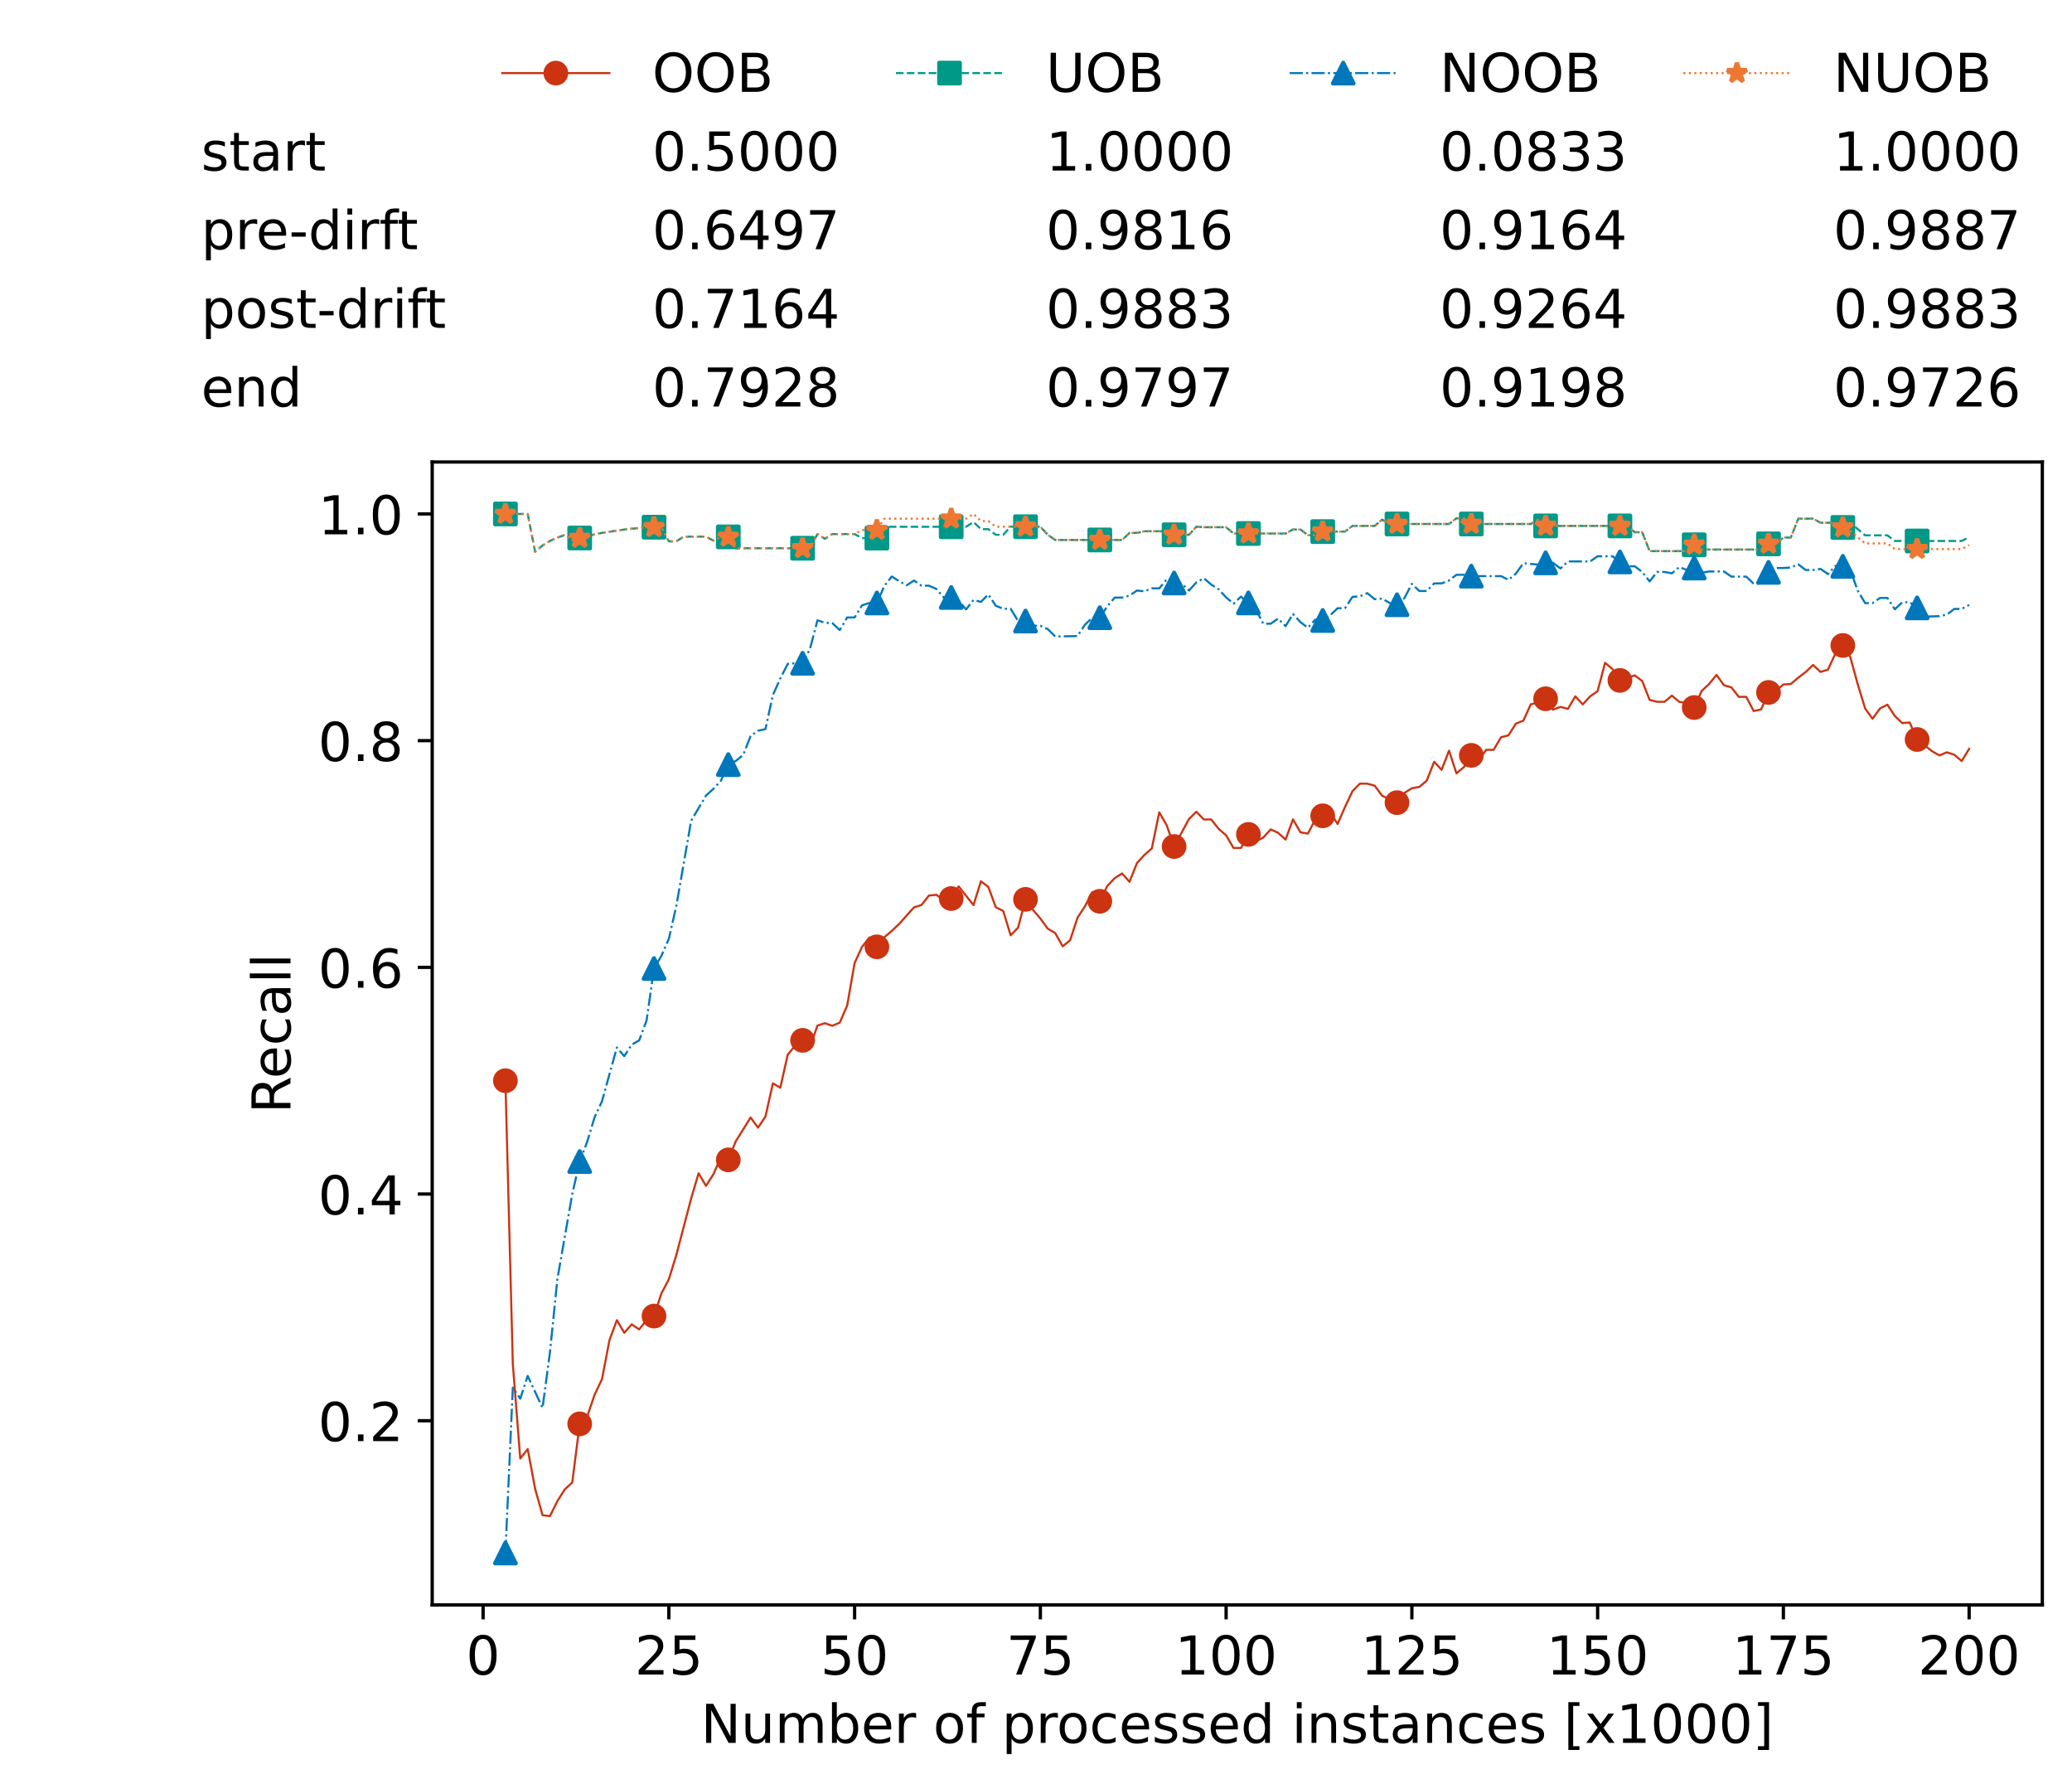 <?xml version="1.0" encoding="utf-8" standalone="no"?>
<!DOCTYPE svg PUBLIC "-//W3C//DTD SVG 1.1//EN"
  "http://www.w3.org/Graphics/SVG/1.1/DTD/svg11.dtd">
<!-- Created with matplotlib (https://matplotlib.org/) -->
<svg height="432.615pt" version="1.1" viewBox="0 0 502.65 432.615" width="502.65pt" xmlns="http://www.w3.org/2000/svg" xmlns:xlink="http://www.w3.org/1999/xlink">
 <defs>
  <style type="text/css">*{stroke-linecap:butt;stroke-linejoin:round;}</style>
 </defs>
 <g id="figure_1">
  <g id="patch_1">
   <path d="M 0 432.615 
L 502.65 432.615 
L 502.65 0 
L 0 0 
z
" style="fill:#ffffff;"/>
  </g>
  <g id="axes_1">
   <g id="patch_2">
    <path d="M 104.85 389.252 
L 495.45 389.252 
L 495.45 112.052 
L 104.85 112.052 
z
" style="fill:#ffffff;"/>
   </g>
   <g id="matplotlib.axis_1">
    <g id="xtick_1">
     <g id="line2d_1">
      <defs>
       <path d="M 0 0 
L 0 3.5 
" id="m1118b154f6" style="stroke:#000000;stroke-width:0.8;"/>
      </defs>
      <g>
       <use style="stroke:#000000;stroke-width:0.8;" x="117.197" xlink:href="#m1118b154f6" y="389.252"/>
      </g>
     </g>
     <g id="text_1">
      <!-- 0 -->
      <g transform="translate(113.061 406.13)scale(0.13 -0.13)">
       <defs>
        <path d="M 31.781 66.406 
Q 24.172 66.406 20.328 58.906 
Q 16.5 51.422 16.5 36.375 
Q 16.5 21.391 20.328 13.891 
Q 24.172 6.391 31.781 6.391 
Q 39.453 6.391 43.281 13.891 
Q 47.125 21.391 47.125 36.375 
Q 47.125 51.422 43.281 58.906 
Q 39.453 66.406 31.781 66.406 
z
M 31.781 74.219 
Q 44.047 74.219 50.516 64.516 
Q 56.984 54.828 56.984 36.375 
Q 56.984 17.969 50.516 8.266 
Q 44.047 -1.422 31.781 -1.422 
Q 19.531 -1.422 13.062 8.266 
Q 6.594 17.969 6.594 36.375 
Q 6.594 54.828 13.062 64.516 
Q 19.531 74.219 31.781 74.219 
z
" id="DejaVuSans-48"/>
       </defs>
       <use xlink:href="#DejaVuSans-48"/>
      </g>
     </g>
    </g>
    <g id="xtick_2">
     <g id="line2d_2">
      <g>
       <use style="stroke:#000000;stroke-width:0.8;" x="162.259" xlink:href="#m1118b154f6" y="389.252"/>
      </g>
     </g>
     <g id="text_2">
      <!-- 25 -->
      <g transform="translate(153.988 406.13)scale(0.13 -0.13)">
       <defs>
        <path d="M 19.188 8.297 
L 53.609 8.297 
L 53.609 0 
L 7.328 0 
L 7.328 8.297 
Q 12.938 14.109 22.625 23.891 
Q 32.328 33.688 34.812 36.531 
Q 39.547 41.844 41.422 45.531 
Q 43.312 49.219 43.312 52.781 
Q 43.312 58.594 39.234 62.25 
Q 35.156 65.922 28.609 65.922 
Q 23.969 65.922 18.812 64.312 
Q 13.672 62.703 7.812 59.422 
L 7.812 69.391 
Q 13.766 71.781 18.938 73 
Q 24.125 74.219 28.422 74.219 
Q 39.75 74.219 46.484 68.547 
Q 53.219 62.891 53.219 53.422 
Q 53.219 48.922 51.531 44.891 
Q 49.859 40.875 45.406 35.406 
Q 44.188 33.984 37.641 27.219 
Q 31.109 20.453 19.188 8.297 
z
" id="DejaVuSans-50"/>
        <path d="M 10.797 72.906 
L 49.516 72.906 
L 49.516 64.594 
L 19.828 64.594 
L 19.828 46.734 
Q 21.969 47.469 24.109 47.828 
Q 26.266 48.188 28.422 48.188 
Q 40.625 48.188 47.75 41.5 
Q 54.891 34.812 54.891 23.391 
Q 54.891 11.625 47.562 5.094 
Q 40.234 -1.422 26.906 -1.422 
Q 22.312 -1.422 17.547 -0.641 
Q 12.797 0.141 7.719 1.703 
L 7.719 11.625 
Q 12.109 9.234 16.797 8.062 
Q 21.484 6.891 26.703 6.891 
Q 35.156 6.891 40.078 11.328 
Q 45.016 15.766 45.016 23.391 
Q 45.016 31 40.078 35.438 
Q 35.156 39.891 26.703 39.891 
Q 22.75 39.891 18.812 39.016 
Q 14.891 38.141 10.797 36.281 
z
" id="DejaVuSans-53"/>
       </defs>
       <use xlink:href="#DejaVuSans-50"/>
       <use x="63.623" xlink:href="#DejaVuSans-53"/>
      </g>
     </g>
    </g>
    <g id="xtick_3">
     <g id="line2d_3">
      <g>
       <use style="stroke:#000000;stroke-width:0.8;" x="207.322" xlink:href="#m1118b154f6" y="389.252"/>
      </g>
     </g>
     <g id="text_3">
      <!-- 50 -->
      <g transform="translate(199.05 406.13)scale(0.13 -0.13)">
       <use xlink:href="#DejaVuSans-53"/>
       <use x="63.623" xlink:href="#DejaVuSans-48"/>
      </g>
     </g>
    </g>
    <g id="xtick_4">
     <g id="line2d_4">
      <g>
       <use style="stroke:#000000;stroke-width:0.8;" x="252.384" xlink:href="#m1118b154f6" y="389.252"/>
      </g>
     </g>
     <g id="text_4">
      <!-- 75 -->
      <g transform="translate(244.113 406.13)scale(0.13 -0.13)">
       <defs>
        <path d="M 8.203 72.906 
L 55.078 72.906 
L 55.078 68.703 
L 28.609 0 
L 18.312 0 
L 43.219 64.594 
L 8.203 64.594 
z
" id="DejaVuSans-55"/>
       </defs>
       <use xlink:href="#DejaVuSans-55"/>
       <use x="63.623" xlink:href="#DejaVuSans-53"/>
      </g>
     </g>
    </g>
    <g id="xtick_5">
     <g id="line2d_5">
      <g>
       <use style="stroke:#000000;stroke-width:0.8;" x="297.446" xlink:href="#m1118b154f6" y="389.252"/>
      </g>
     </g>
     <g id="text_5">
      <!-- 100 -->
      <g transform="translate(285.039 406.13)scale(0.13 -0.13)">
       <defs>
        <path d="M 12.406 8.297 
L 28.516 8.297 
L 28.516 63.922 
L 10.984 60.406 
L 10.984 69.391 
L 28.422 72.906 
L 38.281 72.906 
L 38.281 8.297 
L 54.391 8.297 
L 54.391 0 
L 12.406 0 
z
" id="DejaVuSans-49"/>
       </defs>
       <use xlink:href="#DejaVuSans-49"/>
       <use x="63.623" xlink:href="#DejaVuSans-48"/>
       <use x="127.246" xlink:href="#DejaVuSans-48"/>
      </g>
     </g>
    </g>
    <g id="xtick_6">
     <g id="line2d_6">
      <g>
       <use style="stroke:#000000;stroke-width:0.8;" x="342.509" xlink:href="#m1118b154f6" y="389.252"/>
      </g>
     </g>
     <g id="text_6">
      <!-- 125 -->
      <g transform="translate(330.102 406.13)scale(0.13 -0.13)">
       <use xlink:href="#DejaVuSans-49"/>
       <use x="63.623" xlink:href="#DejaVuSans-50"/>
       <use x="127.246" xlink:href="#DejaVuSans-53"/>
      </g>
     </g>
    </g>
    <g id="xtick_7">
     <g id="line2d_7">
      <g>
       <use style="stroke:#000000;stroke-width:0.8;" x="387.571" xlink:href="#m1118b154f6" y="389.252"/>
      </g>
     </g>
     <g id="text_7">
      <!-- 150 -->
      <g transform="translate(375.164 406.13)scale(0.13 -0.13)">
       <use xlink:href="#DejaVuSans-49"/>
       <use x="63.623" xlink:href="#DejaVuSans-53"/>
       <use x="127.246" xlink:href="#DejaVuSans-48"/>
      </g>
     </g>
    </g>
    <g id="xtick_8">
     <g id="line2d_8">
      <g>
       <use style="stroke:#000000;stroke-width:0.8;" x="432.633" xlink:href="#m1118b154f6" y="389.252"/>
      </g>
     </g>
     <g id="text_8">
      <!-- 175 -->
      <g transform="translate(420.226 406.13)scale(0.13 -0.13)">
       <use xlink:href="#DejaVuSans-49"/>
       <use x="63.623" xlink:href="#DejaVuSans-55"/>
       <use x="127.246" xlink:href="#DejaVuSans-53"/>
      </g>
     </g>
    </g>
    <g id="xtick_9">
     <g id="line2d_9">
      <g>
       <use style="stroke:#000000;stroke-width:0.8;" x="477.695" xlink:href="#m1118b154f6" y="389.252"/>
      </g>
     </g>
     <g id="text_9">
      <!-- 200 -->
      <g transform="translate(465.289 406.13)scale(0.13 -0.13)">
       <use xlink:href="#DejaVuSans-50"/>
       <use x="63.623" xlink:href="#DejaVuSans-48"/>
       <use x="127.246" xlink:href="#DejaVuSans-48"/>
      </g>
     </g>
    </g>
    <g id="text_10">
     <!-- Number of processed instances [x1000] -->
     <g transform="translate(170.025 422.711)scale(0.13 -0.13)">
      <defs>
       <path d="M 9.812 72.906 
L 23.094 72.906 
L 55.422 11.922 
L 55.422 72.906 
L 64.984 72.906 
L 64.984 0 
L 51.703 0 
L 19.391 60.984 
L 19.391 0 
L 9.812 0 
z
" id="DejaVuSans-78"/>
       <path d="M 8.5 21.578 
L 8.5 54.688 
L 17.484 54.688 
L 17.484 21.922 
Q 17.484 14.156 20.5 10.266 
Q 23.531 6.391 29.594 6.391 
Q 36.859 6.391 41.078 11.031 
Q 45.312 15.672 45.312 23.688 
L 45.312 54.688 
L 54.297 54.688 
L 54.297 0 
L 45.312 0 
L 45.312 8.406 
Q 42.047 3.422 37.719 1 
Q 33.406 -1.422 27.688 -1.422 
Q 18.266 -1.422 13.375 4.438 
Q 8.5 10.297 8.5 21.578 
z
M 31.109 56 
z
" id="DejaVuSans-117"/>
       <path d="M 52 44.188 
Q 55.375 50.25 60.062 53.125 
Q 64.75 56 71.094 56 
Q 79.641 56 84.281 50.016 
Q 88.922 44.047 88.922 33.016 
L 88.922 0 
L 79.891 0 
L 79.891 32.719 
Q 79.891 40.578 77.094 44.375 
Q 74.312 48.188 68.609 48.188 
Q 61.625 48.188 57.562 43.547 
Q 53.516 38.922 53.516 30.906 
L 53.516 0 
L 44.484 0 
L 44.484 32.719 
Q 44.484 40.625 41.703 44.406 
Q 38.922 48.188 33.109 48.188 
Q 26.219 48.188 22.156 43.531 
Q 18.109 38.875 18.109 30.906 
L 18.109 0 
L 9.078 0 
L 9.078 54.688 
L 18.109 54.688 
L 18.109 46.188 
Q 21.188 51.219 25.484 53.609 
Q 29.781 56 35.688 56 
Q 41.656 56 45.828 52.969 
Q 50 49.953 52 44.188 
z
" id="DejaVuSans-109"/>
       <path d="M 48.688 27.297 
Q 48.688 37.203 44.609 42.844 
Q 40.531 48.484 33.406 48.484 
Q 26.266 48.484 22.188 42.844 
Q 18.109 37.203 18.109 27.297 
Q 18.109 17.391 22.188 11.75 
Q 26.266 6.109 33.406 6.109 
Q 40.531 6.109 44.609 11.75 
Q 48.688 17.391 48.688 27.297 
z
M 18.109 46.391 
Q 20.953 51.266 25.266 53.625 
Q 29.594 56 35.594 56 
Q 45.562 56 51.781 48.094 
Q 58.016 40.188 58.016 27.297 
Q 58.016 14.406 51.781 6.484 
Q 45.562 -1.422 35.594 -1.422 
Q 29.594 -1.422 25.266 0.953 
Q 20.953 3.328 18.109 8.203 
L 18.109 0 
L 9.078 0 
L 9.078 75.984 
L 18.109 75.984 
z
" id="DejaVuSans-98"/>
       <path d="M 56.203 29.594 
L 56.203 25.203 
L 14.891 25.203 
Q 15.484 15.922 20.484 11.062 
Q 25.484 6.203 34.422 6.203 
Q 39.594 6.203 44.453 7.469 
Q 49.312 8.734 54.109 11.281 
L 54.109 2.781 
Q 49.266 0.734 44.188 -0.344 
Q 39.109 -1.422 33.891 -1.422 
Q 20.797 -1.422 13.156 6.188 
Q 5.516 13.812 5.516 26.812 
Q 5.516 40.234 12.766 48.109 
Q 20.016 56 32.328 56 
Q 43.359 56 49.781 48.891 
Q 56.203 41.797 56.203 29.594 
z
M 47.219 32.234 
Q 47.125 39.594 43.094 43.984 
Q 39.062 48.391 32.422 48.391 
Q 24.906 48.391 20.391 44.141 
Q 15.875 39.891 15.188 32.172 
z
" id="DejaVuSans-101"/>
       <path d="M 41.109 46.297 
Q 39.594 47.172 37.812 47.578 
Q 36.031 48 33.891 48 
Q 26.266 48 22.188 43.047 
Q 18.109 38.094 18.109 28.812 
L 18.109 0 
L 9.078 0 
L 9.078 54.688 
L 18.109 54.688 
L 18.109 46.188 
Q 20.953 51.172 25.484 53.578 
Q 30.031 56 36.531 56 
Q 37.453 56 38.578 55.875 
Q 39.703 55.766 41.062 55.516 
z
" id="DejaVuSans-114"/>
       <path id="DejaVuSans-32"/>
       <path d="M 30.609 48.391 
Q 23.391 48.391 19.188 42.75 
Q 14.984 37.109 14.984 27.297 
Q 14.984 17.484 19.156 11.844 
Q 23.344 6.203 30.609 6.203 
Q 37.797 6.203 41.984 11.859 
Q 46.188 17.531 46.188 27.297 
Q 46.188 37.016 41.984 42.703 
Q 37.797 48.391 30.609 48.391 
z
M 30.609 56 
Q 42.328 56 49.016 48.375 
Q 55.719 40.766 55.719 27.297 
Q 55.719 13.875 49.016 6.219 
Q 42.328 -1.422 30.609 -1.422 
Q 18.844 -1.422 12.172 6.219 
Q 5.516 13.875 5.516 27.297 
Q 5.516 40.766 12.172 48.375 
Q 18.844 56 30.609 56 
z
" id="DejaVuSans-111"/>
       <path d="M 37.109 75.984 
L 37.109 68.5 
L 28.516 68.5 
Q 23.688 68.5 21.797 66.547 
Q 19.922 64.594 19.922 59.516 
L 19.922 54.688 
L 34.719 54.688 
L 34.719 47.703 
L 19.922 47.703 
L 19.922 0 
L 10.891 0 
L 10.891 47.703 
L 2.297 47.703 
L 2.297 54.688 
L 10.891 54.688 
L 10.891 58.5 
Q 10.891 67.625 15.141 71.797 
Q 19.391 75.984 28.609 75.984 
z
" id="DejaVuSans-102"/>
       <path d="M 18.109 8.203 
L 18.109 -20.797 
L 9.078 -20.797 
L 9.078 54.688 
L 18.109 54.688 
L 18.109 46.391 
Q 20.953 51.266 25.266 53.625 
Q 29.594 56 35.594 56 
Q 45.562 56 51.781 48.094 
Q 58.016 40.188 58.016 27.297 
Q 58.016 14.406 51.781 6.484 
Q 45.562 -1.422 35.594 -1.422 
Q 29.594 -1.422 25.266 0.953 
Q 20.953 3.328 18.109 8.203 
z
M 48.688 27.297 
Q 48.688 37.203 44.609 42.844 
Q 40.531 48.484 33.406 48.484 
Q 26.266 48.484 22.188 42.844 
Q 18.109 37.203 18.109 27.297 
Q 18.109 17.391 22.188 11.75 
Q 26.266 6.109 33.406 6.109 
Q 40.531 6.109 44.609 11.75 
Q 48.688 17.391 48.688 27.297 
z
" id="DejaVuSans-112"/>
       <path d="M 48.781 52.594 
L 48.781 44.188 
Q 44.969 46.297 41.141 47.344 
Q 37.312 48.391 33.406 48.391 
Q 24.656 48.391 19.812 42.844 
Q 14.984 37.312 14.984 27.297 
Q 14.984 17.281 19.812 11.734 
Q 24.656 6.203 33.406 6.203 
Q 37.312 6.203 41.141 7.25 
Q 44.969 8.297 48.781 10.406 
L 48.781 2.094 
Q 45.016 0.344 40.984 -0.531 
Q 36.969 -1.422 32.422 -1.422 
Q 20.062 -1.422 12.781 6.344 
Q 5.516 14.109 5.516 27.297 
Q 5.516 40.672 12.859 48.328 
Q 20.219 56 33.016 56 
Q 37.156 56 41.109 55.141 
Q 45.062 54.297 48.781 52.594 
z
" id="DejaVuSans-99"/>
       <path d="M 44.281 53.078 
L 44.281 44.578 
Q 40.484 46.531 36.375 47.5 
Q 32.281 48.484 27.875 48.484 
Q 21.188 48.484 17.844 46.438 
Q 14.5 44.391 14.5 40.281 
Q 14.5 37.156 16.891 35.375 
Q 19.281 33.594 26.516 31.984 
L 29.594 31.297 
Q 39.156 29.25 43.188 25.516 
Q 47.219 21.781 47.219 15.094 
Q 47.219 7.469 41.188 3.016 
Q 35.156 -1.422 24.609 -1.422 
Q 20.219 -1.422 15.453 -0.562 
Q 10.688 0.297 5.422 2 
L 5.422 11.281 
Q 10.406 8.688 15.234 7.391 
Q 20.062 6.109 24.812 6.109 
Q 31.156 6.109 34.562 8.281 
Q 37.984 10.453 37.984 14.406 
Q 37.984 18.062 35.516 20.016 
Q 33.062 21.969 24.703 23.781 
L 21.578 24.516 
Q 13.234 26.266 9.516 29.906 
Q 5.812 33.547 5.812 39.891 
Q 5.812 47.609 11.281 51.797 
Q 16.75 56 26.812 56 
Q 31.781 56 36.172 55.266 
Q 40.578 54.547 44.281 53.078 
z
" id="DejaVuSans-115"/>
       <path d="M 45.406 46.391 
L 45.406 75.984 
L 54.391 75.984 
L 54.391 0 
L 45.406 0 
L 45.406 8.203 
Q 42.578 3.328 38.25 0.953 
Q 33.938 -1.422 27.875 -1.422 
Q 17.969 -1.422 11.734 6.484 
Q 5.516 14.406 5.516 27.297 
Q 5.516 40.188 11.734 48.094 
Q 17.969 56 27.875 56 
Q 33.938 56 38.25 53.625 
Q 42.578 51.266 45.406 46.391 
z
M 14.797 27.297 
Q 14.797 17.391 18.875 11.75 
Q 22.953 6.109 30.078 6.109 
Q 37.203 6.109 41.297 11.75 
Q 45.406 17.391 45.406 27.297 
Q 45.406 37.203 41.297 42.844 
Q 37.203 48.484 30.078 48.484 
Q 22.953 48.484 18.875 42.844 
Q 14.797 37.203 14.797 27.297 
z
" id="DejaVuSans-100"/>
       <path d="M 9.422 54.688 
L 18.406 54.688 
L 18.406 0 
L 9.422 0 
z
M 9.422 75.984 
L 18.406 75.984 
L 18.406 64.594 
L 9.422 64.594 
z
" id="DejaVuSans-105"/>
       <path d="M 54.891 33.016 
L 54.891 0 
L 45.906 0 
L 45.906 32.719 
Q 45.906 40.484 42.875 44.328 
Q 39.844 48.188 33.797 48.188 
Q 26.516 48.188 22.312 43.547 
Q 18.109 38.922 18.109 30.906 
L 18.109 0 
L 9.078 0 
L 9.078 54.688 
L 18.109 54.688 
L 18.109 46.188 
Q 21.344 51.125 25.703 53.562 
Q 30.078 56 35.797 56 
Q 45.219 56 50.047 50.172 
Q 54.891 44.344 54.891 33.016 
z
" id="DejaVuSans-110"/>
       <path d="M 18.312 70.219 
L 18.312 54.688 
L 36.812 54.688 
L 36.812 47.703 
L 18.312 47.703 
L 18.312 18.016 
Q 18.312 11.328 20.141 9.422 
Q 21.969 7.516 27.594 7.516 
L 36.812 7.516 
L 36.812 0 
L 27.594 0 
Q 17.188 0 13.234 3.875 
Q 9.281 7.766 9.281 18.016 
L 9.281 47.703 
L 2.688 47.703 
L 2.688 54.688 
L 9.281 54.688 
L 9.281 70.219 
z
" id="DejaVuSans-116"/>
       <path d="M 34.281 27.484 
Q 23.391 27.484 19.188 25 
Q 14.984 22.516 14.984 16.5 
Q 14.984 11.719 18.141 8.906 
Q 21.297 6.109 26.703 6.109 
Q 34.188 6.109 38.703 11.406 
Q 43.219 16.703 43.219 25.484 
L 43.219 27.484 
z
M 52.203 31.203 
L 52.203 0 
L 43.219 0 
L 43.219 8.297 
Q 40.141 3.328 35.547 0.953 
Q 30.953 -1.422 24.312 -1.422 
Q 15.922 -1.422 10.953 3.297 
Q 6 8.016 6 15.922 
Q 6 25.141 12.172 29.828 
Q 18.359 34.516 30.609 34.516 
L 43.219 34.516 
L 43.219 35.406 
Q 43.219 41.609 39.141 45 
Q 35.062 48.391 27.688 48.391 
Q 23 48.391 18.547 47.266 
Q 14.109 46.141 10.016 43.891 
L 10.016 52.203 
Q 14.938 54.109 19.578 55.047 
Q 24.219 56 28.609 56 
Q 40.484 56 46.344 49.844 
Q 52.203 43.703 52.203 31.203 
z
" id="DejaVuSans-97"/>
       <path d="M 8.594 75.984 
L 29.297 75.984 
L 29.297 69 
L 17.578 69 
L 17.578 -6.203 
L 29.297 -6.203 
L 29.297 -13.188 
L 8.594 -13.188 
z
" id="DejaVuSans-91"/>
       <path d="M 54.891 54.688 
L 35.109 28.078 
L 55.906 0 
L 45.312 0 
L 29.391 21.484 
L 13.484 0 
L 2.875 0 
L 24.125 28.609 
L 4.688 54.688 
L 15.281 54.688 
L 29.781 35.203 
L 44.281 54.688 
z
" id="DejaVuSans-120"/>
       <path d="M 30.422 75.984 
L 30.422 -13.188 
L 9.719 -13.188 
L 9.719 -6.203 
L 21.391 -6.203 
L 21.391 69 
L 9.719 69 
L 9.719 75.984 
z
" id="DejaVuSans-93"/>
      </defs>
      <use xlink:href="#DejaVuSans-78"/>
      <use x="74.805" xlink:href="#DejaVuSans-117"/>
      <use x="138.184" xlink:href="#DejaVuSans-109"/>
      <use x="235.596" xlink:href="#DejaVuSans-98"/>
      <use x="299.072" xlink:href="#DejaVuSans-101"/>
      <use x="360.596" xlink:href="#DejaVuSans-114"/>
      <use x="401.709" xlink:href="#DejaVuSans-32"/>
      <use x="433.496" xlink:href="#DejaVuSans-111"/>
      <use x="494.678" xlink:href="#DejaVuSans-102"/>
      <use x="529.883" xlink:href="#DejaVuSans-32"/>
      <use x="561.67" xlink:href="#DejaVuSans-112"/>
      <use x="625.146" xlink:href="#DejaVuSans-114"/>
      <use x="664.01" xlink:href="#DejaVuSans-111"/>
      <use x="725.191" xlink:href="#DejaVuSans-99"/>
      <use x="780.172" xlink:href="#DejaVuSans-101"/>
      <use x="841.695" xlink:href="#DejaVuSans-115"/>
      <use x="893.795" xlink:href="#DejaVuSans-115"/>
      <use x="945.895" xlink:href="#DejaVuSans-101"/>
      <use x="1007.418" xlink:href="#DejaVuSans-100"/>
      <use x="1070.895" xlink:href="#DejaVuSans-32"/>
      <use x="1102.682" xlink:href="#DejaVuSans-105"/>
      <use x="1130.465" xlink:href="#DejaVuSans-110"/>
      <use x="1193.844" xlink:href="#DejaVuSans-115"/>
      <use x="1245.943" xlink:href="#DejaVuSans-116"/>
      <use x="1285.152" xlink:href="#DejaVuSans-97"/>
      <use x="1346.432" xlink:href="#DejaVuSans-110"/>
      <use x="1409.811" xlink:href="#DejaVuSans-99"/>
      <use x="1464.791" xlink:href="#DejaVuSans-101"/>
      <use x="1526.314" xlink:href="#DejaVuSans-115"/>
      <use x="1578.414" xlink:href="#DejaVuSans-32"/>
      <use x="1610.201" xlink:href="#DejaVuSans-91"/>
      <use x="1649.215" xlink:href="#DejaVuSans-120"/>
      <use x="1708.395" xlink:href="#DejaVuSans-49"/>
      <use x="1772.018" xlink:href="#DejaVuSans-48"/>
      <use x="1835.641" xlink:href="#DejaVuSans-48"/>
      <use x="1899.264" xlink:href="#DejaVuSans-48"/>
      <use x="1962.887" xlink:href="#DejaVuSans-93"/>
     </g>
    </g>
   </g>
   <g id="matplotlib.axis_2">
    <g id="ytick_1">
     <g id="line2d_10">
      <defs>
       <path d="M 0 0 
L -3.5 0 
" id="m9946494a17" style="stroke:#000000;stroke-width:0.8;"/>
      </defs>
      <g>
       <use style="stroke:#000000;stroke-width:0.8;" x="104.85" xlink:href="#m9946494a17" y="344.579"/>
      </g>
     </g>
     <g id="text_11">
      <!-- 0.2 -->
      <g transform="translate(77.176 349.518)scale(0.13 -0.13)">
       <defs>
        <path d="M 10.688 12.406 
L 21 12.406 
L 21 0 
L 10.688 0 
z
" id="DejaVuSans-46"/>
       </defs>
       <use xlink:href="#DejaVuSans-48"/>
       <use x="63.623" xlink:href="#DejaVuSans-46"/>
       <use x="95.41" xlink:href="#DejaVuSans-50"/>
      </g>
     </g>
    </g>
    <g id="ytick_2">
     <g id="line2d_11">
      <g>
       <use style="stroke:#000000;stroke-width:0.8;" x="104.85" xlink:href="#m9946494a17" y="289.597"/>
      </g>
     </g>
     <g id="text_12">
      <!-- 0.4 -->
      <g transform="translate(77.176 294.536)scale(0.13 -0.13)">
       <defs>
        <path d="M 37.797 64.312 
L 12.891 25.391 
L 37.797 25.391 
z
M 35.203 72.906 
L 47.609 72.906 
L 47.609 25.391 
L 58.016 25.391 
L 58.016 17.188 
L 47.609 17.188 
L 47.609 0 
L 37.797 0 
L 37.797 17.188 
L 4.891 17.188 
L 4.891 26.703 
z
" id="DejaVuSans-52"/>
       </defs>
       <use xlink:href="#DejaVuSans-48"/>
       <use x="63.623" xlink:href="#DejaVuSans-46"/>
       <use x="95.41" xlink:href="#DejaVuSans-52"/>
      </g>
     </g>
    </g>
    <g id="ytick_3">
     <g id="line2d_12">
      <g>
       <use style="stroke:#000000;stroke-width:0.8;" x="104.85" xlink:href="#m9946494a17" y="234.615"/>
      </g>
     </g>
     <g id="text_13">
      <!-- 0.6 -->
      <g transform="translate(77.176 239.554)scale(0.13 -0.13)">
       <defs>
        <path d="M 33.016 40.375 
Q 26.375 40.375 22.484 35.828 
Q 18.609 31.297 18.609 23.391 
Q 18.609 15.531 22.484 10.953 
Q 26.375 6.391 33.016 6.391 
Q 39.656 6.391 43.531 10.953 
Q 47.406 15.531 47.406 23.391 
Q 47.406 31.297 43.531 35.828 
Q 39.656 40.375 33.016 40.375 
z
M 52.594 71.297 
L 52.594 62.312 
Q 48.875 64.062 45.094 64.984 
Q 41.312 65.922 37.594 65.922 
Q 27.828 65.922 22.672 59.328 
Q 17.531 52.734 16.797 39.406 
Q 19.672 43.656 24.016 45.922 
Q 28.375 48.188 33.594 48.188 
Q 44.578 48.188 50.953 41.516 
Q 57.328 34.859 57.328 23.391 
Q 57.328 12.156 50.688 5.359 
Q 44.047 -1.422 33.016 -1.422 
Q 20.359 -1.422 13.672 8.266 
Q 6.984 17.969 6.984 36.375 
Q 6.984 53.656 15.188 63.938 
Q 23.391 74.219 37.203 74.219 
Q 40.922 74.219 44.703 73.484 
Q 48.484 72.75 52.594 71.297 
z
" id="DejaVuSans-54"/>
       </defs>
       <use xlink:href="#DejaVuSans-48"/>
       <use x="63.623" xlink:href="#DejaVuSans-46"/>
       <use x="95.41" xlink:href="#DejaVuSans-54"/>
      </g>
     </g>
    </g>
    <g id="ytick_4">
     <g id="line2d_13">
      <g>
       <use style="stroke:#000000;stroke-width:0.8;" x="104.85" xlink:href="#m9946494a17" y="179.634"/>
      </g>
     </g>
     <g id="text_14">
      <!-- 0.8 -->
      <g transform="translate(77.176 184.573)scale(0.13 -0.13)">
       <defs>
        <path d="M 31.781 34.625 
Q 24.75 34.625 20.719 30.859 
Q 16.703 27.094 16.703 20.516 
Q 16.703 13.922 20.719 10.156 
Q 24.75 6.391 31.781 6.391 
Q 38.812 6.391 42.859 10.172 
Q 46.922 13.969 46.922 20.516 
Q 46.922 27.094 42.891 30.859 
Q 38.875 34.625 31.781 34.625 
z
M 21.922 38.812 
Q 15.578 40.375 12.031 44.719 
Q 8.5 49.078 8.5 55.328 
Q 8.5 64.062 14.719 69.141 
Q 20.953 74.219 31.781 74.219 
Q 42.672 74.219 48.875 69.141 
Q 55.078 64.062 55.078 55.328 
Q 55.078 49.078 51.531 44.719 
Q 48 40.375 41.703 38.812 
Q 48.828 37.156 52.797 32.312 
Q 56.781 27.484 56.781 20.516 
Q 56.781 9.906 50.312 4.234 
Q 43.844 -1.422 31.781 -1.422 
Q 19.734 -1.422 13.25 4.234 
Q 6.781 9.906 6.781 20.516 
Q 6.781 27.484 10.781 32.312 
Q 14.797 37.156 21.922 38.812 
z
M 18.312 54.391 
Q 18.312 48.734 21.844 45.562 
Q 25.391 42.391 31.781 42.391 
Q 38.141 42.391 41.719 45.562 
Q 45.312 48.734 45.312 54.391 
Q 45.312 60.062 41.719 63.234 
Q 38.141 66.406 31.781 66.406 
Q 25.391 66.406 21.844 63.234 
Q 18.312 60.062 18.312 54.391 
z
" id="DejaVuSans-56"/>
       </defs>
       <use xlink:href="#DejaVuSans-48"/>
       <use x="63.623" xlink:href="#DejaVuSans-46"/>
       <use x="95.41" xlink:href="#DejaVuSans-56"/>
      </g>
     </g>
    </g>
    <g id="ytick_5">
     <g id="line2d_14">
      <g>
       <use style="stroke:#000000;stroke-width:0.8;" x="104.85" xlink:href="#m9946494a17" y="124.652"/>
      </g>
     </g>
     <g id="text_15">
      <!-- 1.0 -->
      <g transform="translate(77.176 129.591)scale(0.13 -0.13)">
       <use xlink:href="#DejaVuSans-49"/>
       <use x="63.623" xlink:href="#DejaVuSans-46"/>
       <use x="95.41" xlink:href="#DejaVuSans-48"/>
      </g>
     </g>
    </g>
    <g id="text_16">
     <!-- Recall -->
     <g transform="translate(70.472 270.044)rotate(-90)scale(0.13 -0.13)">
      <defs>
       <path d="M 44.391 34.188 
Q 47.562 33.109 50.562 29.594 
Q 53.562 26.078 56.594 19.922 
L 66.609 0 
L 56 0 
L 46.688 18.703 
Q 43.062 26.031 39.672 28.422 
Q 36.281 30.812 30.422 30.812 
L 19.672 30.812 
L 19.672 0 
L 9.812 0 
L 9.812 72.906 
L 32.078 72.906 
Q 44.578 72.906 50.734 67.672 
Q 56.891 62.453 56.891 51.906 
Q 56.891 45.016 53.688 40.469 
Q 50.484 35.938 44.391 34.188 
z
M 19.672 64.797 
L 19.672 38.922 
L 32.078 38.922 
Q 39.203 38.922 42.844 42.219 
Q 46.484 45.516 46.484 51.906 
Q 46.484 58.297 42.844 61.547 
Q 39.203 64.797 32.078 64.797 
z
" id="DejaVuSans-82"/>
       <path d="M 9.422 75.984 
L 18.406 75.984 
L 18.406 0 
L 9.422 0 
z
" id="DejaVuSans-108"/>
      </defs>
      <use xlink:href="#DejaVuSans-82"/>
      <use x="64.982" xlink:href="#DejaVuSans-101"/>
      <use x="126.506" xlink:href="#DejaVuSans-99"/>
      <use x="181.486" xlink:href="#DejaVuSans-97"/>
      <use x="242.766" xlink:href="#DejaVuSans-108"/>
      <use x="270.549" xlink:href="#DejaVuSans-108"/>
     </g>
    </g>
   </g>
   <g id="line2d_15"/>
   <g id="line2d_16"/>
   <g id="line2d_17"/>
   <g id="line2d_18"/>
   <g id="line2d_19"/>
   <g id="line2d_20">
    <path clip-path="url(#p4ebbab2ae4)" d="M 122.605 262.106 
L 124.407 330.834 
L 126.21 353.743 
L 128.012 351.452 
L 129.815 361.074 
L 131.617 367.488 
L 133.419 367.706 
L 135.222 364.052 
L 137.024 361.209 
L 138.827 359.546 
L 140.629 345.333 
L 142.432 343.604 
L 144.234 338.296 
L 146.037 334.49 
L 147.839 325.083 
L 149.642 320.192 
L 151.444 323.244 
L 153.247 321.195 
L 155.049 322.426 
L 156.852 320.173 
L 158.654 319.192 
L 160.457 313.693 
L 162.259 310.257 
L 164.062 304.415 
L 167.667 290.67 
L 169.469 284.561 
L 171.272 287.615 
L 173.074 284.779 
L 174.877 280.655 
L 176.679 281.31 
L 178.482 276.811 
L 182.087 271.032 
L 183.889 273.486 
L 185.692 270.814 
L 187.494 262.738 
L 189.297 263.816 
L 191.099 255.765 
L 192.902 253.627 
L 194.704 252.318 
L 196.507 253.889 
L 198.309 248.735 
L 200.112 248.162 
L 201.914 248.787 
L 203.717 248.023 
L 205.519 243.878 
L 207.322 233.568 
L 209.124 229.641 
L 210.927 227.35 
L 212.729 229.641 
L 214.532 227.315 
L 216.334 225.788 
L 218.137 224.07 
L 221.742 220.044 
L 223.544 219.497 
L 225.347 217.206 
L 227.149 217.01 
L 228.952 218.385 
L 230.754 217.926 
L 232.557 214.981 
L 236.162 219.519 
L 237.964 213.739 
L 239.767 215.128 
L 241.569 220.037 
L 243.372 220.941 
L 245.174 226.832 
L 246.976 224.999 
L 248.779 218.127 
L 250.581 220.682 
L 252.384 222.782 
L 254.186 225.237 
L 255.989 226.308 
L 257.791 229.515 
L 259.594 228.057 
L 261.396 222.559 
L 263.199 219.81 
L 265.001 216.373 
L 266.804 218.594 
L 268.606 214.893 
L 270.409 212.99 
L 272.211 211.844 
L 274.014 213.875 
L 275.816 209.323 
L 277.619 207.359 
L 279.421 205.768 
L 281.224 197.007 
L 283.026 200.149 
L 284.829 205.303 
L 288.434 198.639 
L 290.236 196.872 
L 292.039 198.746 
L 293.841 198.746 
L 295.644 201.037 
L 297.446 202.608 
L 299.249 205.662 
L 301.051 205.662 
L 302.854 202.373 
L 304.656 204.052 
L 306.459 203.136 
L 308.261 201.157 
L 310.064 201.99 
L 311.866 203.627 
L 313.669 198.718 
L 315.471 201.859 
L 317.274 202.177 
L 319.076 198.785 
L 322.681 196.978 
L 324.484 199.841 
L 326.286 195.718 
L 328.089 191.899 
L 329.891 190.067 
L 331.694 190.067 
L 333.496 190.558 
L 335.299 193.001 
L 338.904 194.667 
L 340.706 192.315 
L 342.509 191.169 
L 344.311 190.857 
L 346.114 189.33 
L 347.916 184.748 
L 349.719 186.711 
L 351.521 182.07 
L 353.324 187.568 
L 355.126 186.051 
L 356.928 183.196 
L 358.731 184.328 
L 360.533 181.861 
L 362.336 181.861 
L 364.138 178.806 
L 365.941 178.348 
L 367.743 175.485 
L 369.546 174.797 
L 371.348 170.826 
L 373.151 170.346 
L 374.953 169.473 
L 376.756 172.128 
L 378.558 171.441 
L 380.361 171.932 
L 382.163 168.878 
L 383.966 170.841 
L 385.768 168.878 
L 387.571 167.628 
L 389.373 160.755 
L 391.176 162.273 
L 392.978 165.022 
L 396.583 163.8 
L 398.386 165.174 
L 400.188 169.756 
L 401.991 170.214 
L 403.793 170.214 
L 405.596 168.715 
L 407.398 170.242 
L 409.201 170.421 
L 411.003 171.596 
L 412.806 167.586 
L 414.608 165.895 
L 416.411 163.686 
L 418.213 166.185 
L 420.016 166.72 
L 421.818 169.011 
L 423.621 169.011 
L 425.423 172.448 
L 427.226 172.063 
L 429.028 167.939 
L 430.831 167.543 
L 432.633 166.016 
L 434.436 165.891 
L 436.238 164.363 
L 438.041 162.989 
L 439.843 161.271 
L 441.646 162.967 
L 443.448 162.411 
L 445.251 158.484 
L 447.053 156.545 
L 448.856 159.327 
L 450.658 165.906 
L 452.461 171.825 
L 454.263 174.324 
L 456.066 171.825 
L 457.868 170.908 
L 459.671 173.657 
L 461.473 175.375 
L 463.276 175.224 
L 465.078 179.348 
L 468.683 182.176 
L 470.485 183.218 
L 472.288 182.454 
L 474.09 183.043 
L 475.893 184.57 
L 477.695 181.625 
L 477.695 181.625 
" style="fill:none;stroke:#cc3311;stroke-linecap:square;stroke-width:0.5;"/>
    <defs>
     <path d="M 0 2.5 
C 0.663 2.5 1.299 2.237 1.768 1.768 
C 2.237 1.299 2.5 0.663 2.5 0 
C 2.5 -0.663 2.237 -1.299 1.768 -1.768 
C 1.299 -2.237 0.663 -2.5 0 -2.5 
C -0.663 -2.5 -1.299 -2.237 -1.768 -1.768 
C -2.237 -1.299 -2.5 -0.663 -2.5 0 
C -2.5 0.663 -2.237 1.299 -1.768 1.768 
C -1.299 2.237 -0.663 2.5 0 2.5 
z
" id="ma3eeaac583" style="stroke:#cc3311;"/>
    </defs>
    <g clip-path="url(#p4ebbab2ae4)">
     <use style="fill:#cc3311;stroke:#cc3311;" x="122.605" xlink:href="#ma3eeaac583" y="262.106"/>
     <use style="fill:#cc3311;stroke:#cc3311;" x="140.629" xlink:href="#ma3eeaac583" y="345.333"/>
     <use style="fill:#cc3311;stroke:#cc3311;" x="158.654" xlink:href="#ma3eeaac583" y="319.192"/>
     <use style="fill:#cc3311;stroke:#cc3311;" x="176.679" xlink:href="#ma3eeaac583" y="281.31"/>
     <use style="fill:#cc3311;stroke:#cc3311;" x="194.704" xlink:href="#ma3eeaac583" y="252.318"/>
     <use style="fill:#cc3311;stroke:#cc3311;" x="212.729" xlink:href="#ma3eeaac583" y="229.641"/>
     <use style="fill:#cc3311;stroke:#cc3311;" x="230.754" xlink:href="#ma3eeaac583" y="217.926"/>
     <use style="fill:#cc3311;stroke:#cc3311;" x="248.779" xlink:href="#ma3eeaac583" y="218.127"/>
     <use style="fill:#cc3311;stroke:#cc3311;" x="266.804" xlink:href="#ma3eeaac583" y="218.594"/>
     <use style="fill:#cc3311;stroke:#cc3311;" x="284.829" xlink:href="#ma3eeaac583" y="205.303"/>
     <use style="fill:#cc3311;stroke:#cc3311;" x="302.854" xlink:href="#ma3eeaac583" y="202.373"/>
     <use style="fill:#cc3311;stroke:#cc3311;" x="320.879" xlink:href="#ma3eeaac583" y="197.86"/>
     <use style="fill:#cc3311;stroke:#cc3311;" x="338.904" xlink:href="#ma3eeaac583" y="194.667"/>
     <use style="fill:#cc3311;stroke:#cc3311;" x="356.928" xlink:href="#ma3eeaac583" y="183.196"/>
     <use style="fill:#cc3311;stroke:#cc3311;" x="374.953" xlink:href="#ma3eeaac583" y="169.473"/>
     <use style="fill:#cc3311;stroke:#cc3311;" x="392.978" xlink:href="#ma3eeaac583" y="165.022"/>
     <use style="fill:#cc3311;stroke:#cc3311;" x="411.003" xlink:href="#ma3eeaac583" y="171.596"/>
     <use style="fill:#cc3311;stroke:#cc3311;" x="429.028" xlink:href="#ma3eeaac583" y="167.939"/>
     <use style="fill:#cc3311;stroke:#cc3311;" x="447.053" xlink:href="#ma3eeaac583" y="156.545"/>
     <use style="fill:#cc3311;stroke:#cc3311;" x="465.078" xlink:href="#ma3eeaac583" y="179.348"/>
    </g>
   </g>
   <g id="line2d_21"/>
   <g id="line2d_22"/>
   <g id="line2d_23"/>
   <g id="line2d_24"/>
   <g id="line2d_25">
    <path clip-path="url(#p4ebbab2ae4)" d="M 122.605 124.652 
L 128.012 124.652 
L 129.815 133.815 
L 131.617 132.288 
L 133.419 131.197 
L 135.222 130.379 
L 137.024 129.743 
L 138.827 131.066 
L 142.432 129.997 
L 146.037 129.234 
L 151.444 128.425 
L 156.852 127.859 
L 160.457 127.859 
L 162.259 131.295 
L 164.062 131.295 
L 165.864 130.15 
L 171.272 130.15 
L 173.074 131.132 
L 174.877 130.215 
L 176.679 130.215 
L 178.482 132.965 
L 196.507 132.965 
L 198.309 129.528 
L 200.112 130.674 
L 201.914 129.528 
L 207.322 129.528 
L 209.124 130.51 
L 212.729 130.51 
L 214.532 127.761 
L 234.359 127.761 
L 236.162 126.615 
L 237.964 128.334 
L 239.767 128.334 
L 241.569 129.708 
L 243.372 129.708 
L 245.174 127.745 
L 252.384 127.745 
L 254.186 129.708 
L 255.989 130.958 
L 272.211 130.958 
L 274.014 129.24 
L 275.816 129.24 
L 277.619 128.847 
L 283.026 128.847 
L 284.829 129.706 
L 288.434 129.706 
L 290.236 127.742 
L 292.039 127.867 
L 297.446 127.867 
L 299.249 129.395 
L 311.866 129.395 
L 313.669 128.413 
L 315.471 128.413 
L 317.274 129.787 
L 319.076 129.787 
L 320.879 128.928 
L 326.286 128.928 
L 328.089 127.554 
L 333.496 127.554 
L 335.299 126.026 
L 337.101 127.084 
L 351.521 127.084 
L 353.324 125.709 
L 355.126 125.709 
L 356.928 127.084 
L 371.348 127.084 
L 373.151 126.026 
L 374.953 127.554 
L 394.781 127.554 
L 396.583 129.081 
L 398.386 129.081 
L 400.188 133.663 
L 409.201 133.663 
L 411.003 132.135 
L 412.806 133.281 
L 427.226 133.281 
L 429.028 131.906 
L 430.831 131.906 
L 432.633 130.379 
L 434.436 130.379 
L 436.238 125.797 
L 439.843 125.797 
L 441.646 126.779 
L 445.251 126.779 
L 447.053 127.925 
L 448.856 126.779 
L 452.461 129.834 
L 457.868 129.834 
L 459.671 131.208 
L 475.893 131.208 
L 477.695 130.226 
L 477.695 130.226 
" style="fill:none;stroke:#009988;stroke-dasharray:1.85,0.8;stroke-dashoffset:0;stroke-width:0.5;"/>
    <defs>
     <path d="M -2.5 2.5 
L 2.5 2.5 
L 2.5 -2.5 
L -2.5 -2.5 
z
" id="m3c48f1642f" style="stroke:#009988;stroke-linejoin:miter;"/>
    </defs>
    <g clip-path="url(#p4ebbab2ae4)">
     <use style="fill:#009988;stroke:#009988;stroke-linejoin:miter;" x="122.605" xlink:href="#m3c48f1642f" y="124.652"/>
     <use style="fill:#009988;stroke:#009988;stroke-linejoin:miter;" x="140.629" xlink:href="#m3c48f1642f" y="130.483"/>
     <use style="fill:#009988;stroke:#009988;stroke-linejoin:miter;" x="158.654" xlink:href="#m3c48f1642f" y="127.859"/>
     <use style="fill:#009988;stroke:#009988;stroke-linejoin:miter;" x="176.679" xlink:href="#m3c48f1642f" y="130.215"/>
     <use style="fill:#009988;stroke:#009988;stroke-linejoin:miter;" x="194.704" xlink:href="#m3c48f1642f" y="132.965"/>
     <use style="fill:#009988;stroke:#009988;stroke-linejoin:miter;" x="212.729" xlink:href="#m3c48f1642f" y="130.51"/>
     <use style="fill:#009988;stroke:#009988;stroke-linejoin:miter;" x="230.754" xlink:href="#m3c48f1642f" y="127.761"/>
     <use style="fill:#009988;stroke:#009988;stroke-linejoin:miter;" x="248.779" xlink:href="#m3c48f1642f" y="127.745"/>
     <use style="fill:#009988;stroke:#009988;stroke-linejoin:miter;" x="266.804" xlink:href="#m3c48f1642f" y="130.958"/>
     <use style="fill:#009988;stroke:#009988;stroke-linejoin:miter;" x="284.829" xlink:href="#m3c48f1642f" y="129.706"/>
     <use style="fill:#009988;stroke:#009988;stroke-linejoin:miter;" x="302.854" xlink:href="#m3c48f1642f" y="129.395"/>
     <use style="fill:#009988;stroke:#009988;stroke-linejoin:miter;" x="320.879" xlink:href="#m3c48f1642f" y="128.928"/>
     <use style="fill:#009988;stroke:#009988;stroke-linejoin:miter;" x="338.904" xlink:href="#m3c48f1642f" y="127.084"/>
     <use style="fill:#009988;stroke:#009988;stroke-linejoin:miter;" x="356.928" xlink:href="#m3c48f1642f" y="127.084"/>
     <use style="fill:#009988;stroke:#009988;stroke-linejoin:miter;" x="374.953" xlink:href="#m3c48f1642f" y="127.554"/>
     <use style="fill:#009988;stroke:#009988;stroke-linejoin:miter;" x="392.978" xlink:href="#m3c48f1642f" y="127.554"/>
     <use style="fill:#009988;stroke:#009988;stroke-linejoin:miter;" x="411.003" xlink:href="#m3c48f1642f" y="132.135"/>
     <use style="fill:#009988;stroke:#009988;stroke-linejoin:miter;" x="429.028" xlink:href="#m3c48f1642f" y="131.906"/>
     <use style="fill:#009988;stroke:#009988;stroke-linejoin:miter;" x="447.053" xlink:href="#m3c48f1642f" y="127.925"/>
     <use style="fill:#009988;stroke:#009988;stroke-linejoin:miter;" x="465.078" xlink:href="#m3c48f1642f" y="131.208"/>
    </g>
   </g>
   <g id="line2d_26"/>
   <g id="line2d_27"/>
   <g id="line2d_28"/>
   <g id="line2d_29"/>
   <g id="line2d_30">
    <path clip-path="url(#p4ebbab2ae4)" d="M 122.605 376.652 
L 124.407 336.561 
L 126.21 339.234 
L 128.012 333.697 
L 131.617 341.47 
L 133.419 327.951 
L 135.222 310.175 
L 138.827 289.565 
L 140.629 281.713 
L 142.432 276.955 
L 144.234 271.007 
L 146.037 267.098 
L 149.642 254.065 
L 151.444 256.155 
L 153.247 253.342 
L 155.049 252.356 
L 156.852 247.498 
L 158.654 234.898 
L 160.457 231.805 
L 162.259 227.682 
L 164.062 219.778 
L 167.667 199.062 
L 171.272 192.953 
L 173.074 191.316 
L 174.877 189.369 
L 176.679 185.442 
L 178.482 184.567 
L 180.284 183.109 
L 182.087 178.527 
L 183.889 177.218 
L 185.692 176.836 
L 187.494 168.589 
L 189.297 164.546 
L 191.099 161.012 
L 192.902 160.859 
L 194.704 160.859 
L 196.507 157.325 
L 198.309 150.452 
L 200.112 151.025 
L 201.914 151.129 
L 203.717 152.809 
L 205.519 149.754 
L 207.322 149.754 
L 209.124 146.809 
L 210.927 146.236 
L 212.729 146.236 
L 214.532 142.112 
L 216.334 139.821 
L 218.137 140.967 
L 219.939 141.949 
L 221.742 140.803 
L 223.544 142.053 
L 225.347 142.053 
L 227.149 142.838 
L 228.952 144.9 
L 230.754 144.9 
L 232.557 145.686 
L 234.359 147.8 
L 236.162 145.509 
L 237.964 145.978 
L 239.767 144.173 
L 241.569 146.922 
L 243.372 147.645 
L 245.174 147.645 
L 246.976 150.624 
L 248.779 150.624 
L 250.581 151.769 
L 252.384 151.769 
L 254.186 152.587 
L 255.989 154.372 
L 261.396 154.268 
L 263.199 151.519 
L 265.001 149.801 
L 266.804 149.801 
L 268.606 147.052 
L 270.409 144.937 
L 272.211 144.937 
L 274.014 144.469 
L 275.816 143.219 
L 277.619 143.415 
L 279.421 142.692 
L 281.224 142.692 
L 283.026 140.532 
L 284.829 141.391 
L 286.631 141.495 
L 288.434 143.213 
L 290.236 141.25 
L 292.039 140.25 
L 293.841 141.777 
L 295.644 142.923 
L 297.446 144.886 
L 299.249 146.414 
L 301.051 144.696 
L 304.656 147.84 
L 306.459 151.276 
L 308.261 151.276 
L 310.064 150.027 
L 311.866 151.859 
L 313.669 148.914 
L 315.471 150.878 
L 317.274 152.252 
L 319.076 150.289 
L 320.879 150.487 
L 322.681 149.237 
L 324.484 147.519 
L 326.286 147.519 
L 328.089 144.77 
L 329.891 144.617 
L 331.694 143.854 
L 333.496 145.326 
L 335.299 145.174 
L 337.101 146.231 
L 338.904 146.667 
L 340.706 145.05 
L 342.509 141.614 
L 344.311 143.332 
L 346.114 143.332 
L 347.916 141.499 
L 349.719 141.499 
L 351.521 140.785 
L 353.324 139.411 
L 355.126 139.411 
L 356.928 139.728 
L 364.138 139.728 
L 365.941 140.644 
L 367.743 139.117 
L 369.546 136.597 
L 373.151 136.942 
L 374.953 136.506 
L 376.756 136.506 
L 378.558 137.88 
L 380.361 136.162 
L 385.768 136.162 
L 387.571 134.912 
L 391.176 134.912 
L 392.978 136.287 
L 394.781 137.344 
L 396.583 137.344 
L 398.386 138.719 
L 400.188 141.01 
L 401.991 138.719 
L 403.793 138.719 
L 405.596 139.052 
L 407.398 137.525 
L 409.201 138.239 
L 411.003 137.769 
L 412.806 138.914 
L 414.608 138.597 
L 418.213 138.597 
L 420.016 139.847 
L 423.621 139.847 
L 425.423 141.565 
L 427.226 141.565 
L 429.028 138.816 
L 430.831 137.758 
L 432.633 137.758 
L 434.436 137.633 
L 436.238 136.87 
L 438.041 138.244 
L 439.843 138.244 
L 441.646 137.977 
L 443.448 139.226 
L 445.251 137.263 
L 447.053 137.351 
L 448.856 138.169 
L 450.658 143.221 
L 452.461 146.275 
L 454.263 146.275 
L 456.066 145.026 
L 457.868 145.026 
L 459.671 147.775 
L 461.473 146.056 
L 463.276 146.056 
L 465.078 147.431 
L 466.881 149.546 
L 470.485 149.442 
L 472.288 149.06 
L 474.09 147.685 
L 475.893 147.685 
L 477.695 146.703 
L 477.695 146.703 
" style="fill:none;stroke:#0077bb;stroke-dasharray:3.2,0.8,0.5,0.8;stroke-dashoffset:0;stroke-width:0.5;"/>
    <defs>
     <path d="M 0 -2.5 
L -2.5 2.5 
L 2.5 2.5 
z
" id="m8dab53fefa" style="stroke:#0077bb;stroke-linejoin:miter;"/>
    </defs>
    <g clip-path="url(#p4ebbab2ae4)">
     <use style="fill:#0077bb;stroke:#0077bb;stroke-linejoin:miter;" x="122.605" xlink:href="#m8dab53fefa" y="376.652"/>
     <use style="fill:#0077bb;stroke:#0077bb;stroke-linejoin:miter;" x="140.629" xlink:href="#m8dab53fefa" y="281.713"/>
     <use style="fill:#0077bb;stroke:#0077bb;stroke-linejoin:miter;" x="158.654" xlink:href="#m8dab53fefa" y="234.898"/>
     <use style="fill:#0077bb;stroke:#0077bb;stroke-linejoin:miter;" x="176.679" xlink:href="#m8dab53fefa" y="185.442"/>
     <use style="fill:#0077bb;stroke:#0077bb;stroke-linejoin:miter;" x="194.704" xlink:href="#m8dab53fefa" y="160.859"/>
     <use style="fill:#0077bb;stroke:#0077bb;stroke-linejoin:miter;" x="212.729" xlink:href="#m8dab53fefa" y="146.236"/>
     <use style="fill:#0077bb;stroke:#0077bb;stroke-linejoin:miter;" x="230.754" xlink:href="#m8dab53fefa" y="144.9"/>
     <use style="fill:#0077bb;stroke:#0077bb;stroke-linejoin:miter;" x="248.779" xlink:href="#m8dab53fefa" y="150.624"/>
     <use style="fill:#0077bb;stroke:#0077bb;stroke-linejoin:miter;" x="266.804" xlink:href="#m8dab53fefa" y="149.801"/>
     <use style="fill:#0077bb;stroke:#0077bb;stroke-linejoin:miter;" x="284.829" xlink:href="#m8dab53fefa" y="141.391"/>
     <use style="fill:#0077bb;stroke:#0077bb;stroke-linejoin:miter;" x="302.854" xlink:href="#m8dab53fefa" y="146.223"/>
     <use style="fill:#0077bb;stroke:#0077bb;stroke-linejoin:miter;" x="320.879" xlink:href="#m8dab53fefa" y="150.487"/>
     <use style="fill:#0077bb;stroke:#0077bb;stroke-linejoin:miter;" x="338.904" xlink:href="#m8dab53fefa" y="146.667"/>
     <use style="fill:#0077bb;stroke:#0077bb;stroke-linejoin:miter;" x="356.928" xlink:href="#m8dab53fefa" y="139.728"/>
     <use style="fill:#0077bb;stroke:#0077bb;stroke-linejoin:miter;" x="374.953" xlink:href="#m8dab53fefa" y="136.506"/>
     <use style="fill:#0077bb;stroke:#0077bb;stroke-linejoin:miter;" x="392.978" xlink:href="#m8dab53fefa" y="136.287"/>
     <use style="fill:#0077bb;stroke:#0077bb;stroke-linejoin:miter;" x="411.003" xlink:href="#m8dab53fefa" y="137.769"/>
     <use style="fill:#0077bb;stroke:#0077bb;stroke-linejoin:miter;" x="429.028" xlink:href="#m8dab53fefa" y="138.816"/>
     <use style="fill:#0077bb;stroke:#0077bb;stroke-linejoin:miter;" x="447.053" xlink:href="#m8dab53fefa" y="137.351"/>
     <use style="fill:#0077bb;stroke:#0077bb;stroke-linejoin:miter;" x="465.078" xlink:href="#m8dab53fefa" y="147.431"/>
    </g>
   </g>
   <g id="line2d_31"/>
   <g id="line2d_32"/>
   <g id="line2d_33"/>
   <g id="line2d_34"/>
   <g id="line2d_35">
    <path clip-path="url(#p4ebbab2ae4)" d="M 122.605 124.652 
L 128.012 124.652 
L 129.815 133.815 
L 131.617 132.288 
L 133.419 131.197 
L 135.222 130.379 
L 137.024 129.743 
L 138.827 131.066 
L 142.432 129.997 
L 146.037 129.234 
L 151.444 128.425 
L 156.852 127.859 
L 160.457 127.859 
L 162.259 131.295 
L 164.062 131.295 
L 165.864 130.15 
L 171.272 130.15 
L 173.074 131.132 
L 174.877 130.215 
L 176.679 130.215 
L 178.482 132.965 
L 196.507 132.965 
L 198.309 129.528 
L 200.112 130.674 
L 201.914 129.528 
L 207.322 129.528 
L 209.124 128.546 
L 212.729 128.546 
L 214.532 125.797 
L 234.359 125.797 
L 236.162 124.652 
L 237.964 126.37 
L 239.767 126.37 
L 241.569 127.745 
L 252.384 127.745 
L 254.186 129.708 
L 255.989 130.958 
L 272.211 130.958 
L 274.014 129.24 
L 275.816 129.24 
L 277.619 128.847 
L 283.026 128.847 
L 284.829 129.706 
L 288.434 129.706 
L 290.236 127.742 
L 292.039 127.867 
L 297.446 127.867 
L 299.249 129.395 
L 311.866 129.395 
L 313.669 128.413 
L 315.471 128.413 
L 317.274 129.787 
L 319.076 129.787 
L 320.879 128.928 
L 326.286 128.928 
L 328.089 127.554 
L 333.496 127.554 
L 335.299 126.026 
L 337.101 127.084 
L 351.521 127.084 
L 353.324 125.709 
L 355.126 125.709 
L 356.928 127.084 
L 371.348 127.084 
L 373.151 126.026 
L 374.953 127.554 
L 394.781 127.554 
L 396.583 129.081 
L 398.386 129.081 
L 400.188 133.663 
L 409.201 133.663 
L 411.003 132.135 
L 412.806 133.281 
L 427.226 133.281 
L 429.028 131.906 
L 430.831 131.906 
L 432.633 130.379 
L 434.436 130.379 
L 436.238 125.797 
L 439.843 125.797 
L 441.646 126.779 
L 445.251 126.779 
L 447.053 127.925 
L 448.856 128.743 
L 452.461 131.797 
L 457.868 131.797 
L 459.671 133.172 
L 475.893 133.172 
L 477.695 132.19 
L 477.695 132.19 
" style="fill:none;stroke:#ee7733;stroke-dasharray:0.5,0.825;stroke-dashoffset:0;stroke-width:0.5;"/>
    <defs>
     <path d="M 0 -2.5 
L -0.561 -0.773 
L -2.378 -0.773 
L -0.908 0.295 
L -1.469 2.023 
L -0 0.955 
L 1.469 2.023 
L 0.908 0.295 
L 2.378 -0.773 
L 0.561 -0.773 
z
" id="m82e8f9abe1" style="stroke:#ee7733;stroke-linejoin:bevel;"/>
    </defs>
    <g clip-path="url(#p4ebbab2ae4)">
     <use style="fill:#ee7733;stroke:#ee7733;stroke-linejoin:bevel;" x="122.605" xlink:href="#m82e8f9abe1" y="124.652"/>
     <use style="fill:#ee7733;stroke:#ee7733;stroke-linejoin:bevel;" x="140.629" xlink:href="#m82e8f9abe1" y="130.483"/>
     <use style="fill:#ee7733;stroke:#ee7733;stroke-linejoin:bevel;" x="158.654" xlink:href="#m82e8f9abe1" y="127.859"/>
     <use style="fill:#ee7733;stroke:#ee7733;stroke-linejoin:bevel;" x="176.679" xlink:href="#m82e8f9abe1" y="130.215"/>
     <use style="fill:#ee7733;stroke:#ee7733;stroke-linejoin:bevel;" x="194.704" xlink:href="#m82e8f9abe1" y="132.965"/>
     <use style="fill:#ee7733;stroke:#ee7733;stroke-linejoin:bevel;" x="212.729" xlink:href="#m82e8f9abe1" y="128.546"/>
     <use style="fill:#ee7733;stroke:#ee7733;stroke-linejoin:bevel;" x="230.754" xlink:href="#m82e8f9abe1" y="125.797"/>
     <use style="fill:#ee7733;stroke:#ee7733;stroke-linejoin:bevel;" x="248.779" xlink:href="#m82e8f9abe1" y="127.745"/>
     <use style="fill:#ee7733;stroke:#ee7733;stroke-linejoin:bevel;" x="266.804" xlink:href="#m82e8f9abe1" y="130.958"/>
     <use style="fill:#ee7733;stroke:#ee7733;stroke-linejoin:bevel;" x="284.829" xlink:href="#m82e8f9abe1" y="129.706"/>
     <use style="fill:#ee7733;stroke:#ee7733;stroke-linejoin:bevel;" x="302.854" xlink:href="#m82e8f9abe1" y="129.395"/>
     <use style="fill:#ee7733;stroke:#ee7733;stroke-linejoin:bevel;" x="320.879" xlink:href="#m82e8f9abe1" y="128.928"/>
     <use style="fill:#ee7733;stroke:#ee7733;stroke-linejoin:bevel;" x="338.904" xlink:href="#m82e8f9abe1" y="127.084"/>
     <use style="fill:#ee7733;stroke:#ee7733;stroke-linejoin:bevel;" x="356.928" xlink:href="#m82e8f9abe1" y="127.084"/>
     <use style="fill:#ee7733;stroke:#ee7733;stroke-linejoin:bevel;" x="374.953" xlink:href="#m82e8f9abe1" y="127.554"/>
     <use style="fill:#ee7733;stroke:#ee7733;stroke-linejoin:bevel;" x="392.978" xlink:href="#m82e8f9abe1" y="127.554"/>
     <use style="fill:#ee7733;stroke:#ee7733;stroke-linejoin:bevel;" x="411.003" xlink:href="#m82e8f9abe1" y="132.135"/>
     <use style="fill:#ee7733;stroke:#ee7733;stroke-linejoin:bevel;" x="429.028" xlink:href="#m82e8f9abe1" y="131.906"/>
     <use style="fill:#ee7733;stroke:#ee7733;stroke-linejoin:bevel;" x="447.053" xlink:href="#m82e8f9abe1" y="127.925"/>
     <use style="fill:#ee7733;stroke:#ee7733;stroke-linejoin:bevel;" x="465.078" xlink:href="#m82e8f9abe1" y="133.172"/>
    </g>
   </g>
   <g id="line2d_36"/>
   <g id="line2d_37"/>
   <g id="line2d_38"/>
   <g id="line2d_39"/>
   <g id="patch_3">
    <path d="M 104.85 389.252 
L 104.85 112.052 
" style="fill:none;stroke:#000000;stroke-linecap:square;stroke-linejoin:miter;stroke-width:0.8;"/>
   </g>
   <g id="patch_4">
    <path d="M 495.45 389.252 
L 495.45 112.052 
" style="fill:none;stroke:#000000;stroke-linecap:square;stroke-linejoin:miter;stroke-width:0.8;"/>
   </g>
   <g id="patch_5">
    <path d="M 104.85 389.252 
L 495.45 389.252 
" style="fill:none;stroke:#000000;stroke-linecap:square;stroke-linejoin:miter;stroke-width:0.8;"/>
   </g>
   <g id="patch_6">
    <path d="M 104.85 112.052 
L 495.45 112.052 
" style="fill:none;stroke:#000000;stroke-linecap:square;stroke-linejoin:miter;stroke-width:0.8;"/>
   </g>
   <g id="legend_1">
    <g id="line2d_40"/>
    <g id="line2d_41"/>
    <g id="text_17">
     <!--   -->
     <g transform="translate(48.8 22.278)scale(0.13 -0.13)">
      <use xlink:href="#DejaVuSans-32"/>
     </g>
    </g>
    <g id="line2d_42"/>
    <g id="line2d_43"/>
    <g id="text_18">
     <!-- start -->
     <g transform="translate(48.8 41.36)scale(0.13 -0.13)">
      <use xlink:href="#DejaVuSans-115"/>
      <use x="52.1" xlink:href="#DejaVuSans-116"/>
      <use x="91.309" xlink:href="#DejaVuSans-97"/>
      <use x="152.588" xlink:href="#DejaVuSans-114"/>
      <use x="193.701" xlink:href="#DejaVuSans-116"/>
     </g>
    </g>
    <g id="line2d_44"/>
    <g id="line2d_45"/>
    <g id="text_19">
     <!-- pre-dirft -->
     <g transform="translate(48.8 60.441)scale(0.13 -0.13)">
      <defs>
       <path d="M 4.891 31.391 
L 31.203 31.391 
L 31.203 23.391 
L 4.891 23.391 
z
" id="DejaVuSans-45"/>
      </defs>
      <use xlink:href="#DejaVuSans-112"/>
      <use x="63.477" xlink:href="#DejaVuSans-114"/>
      <use x="102.34" xlink:href="#DejaVuSans-101"/>
      <use x="163.863" xlink:href="#DejaVuSans-45"/>
      <use x="199.947" xlink:href="#DejaVuSans-100"/>
      <use x="263.424" xlink:href="#DejaVuSans-105"/>
      <use x="291.207" xlink:href="#DejaVuSans-114"/>
      <use x="332.32" xlink:href="#DejaVuSans-102"/>
      <use x="365.775" xlink:href="#DejaVuSans-116"/>
     </g>
    </g>
    <g id="line2d_46"/>
    <g id="line2d_47"/>
    <g id="text_20">
     <!-- post-drift -->
     <g transform="translate(48.8 79.523)scale(0.13 -0.13)">
      <use xlink:href="#DejaVuSans-112"/>
      <use x="63.477" xlink:href="#DejaVuSans-111"/>
      <use x="124.658" xlink:href="#DejaVuSans-115"/>
      <use x="176.758" xlink:href="#DejaVuSans-116"/>
      <use x="215.967" xlink:href="#DejaVuSans-45"/>
      <use x="252.051" xlink:href="#DejaVuSans-100"/>
      <use x="315.527" xlink:href="#DejaVuSans-114"/>
      <use x="356.641" xlink:href="#DejaVuSans-105"/>
      <use x="384.424" xlink:href="#DejaVuSans-102"/>
      <use x="417.879" xlink:href="#DejaVuSans-116"/>
     </g>
    </g>
    <g id="line2d_48"/>
    <g id="line2d_49"/>
    <g id="text_21">
     <!-- end -->
     <g transform="translate(48.8 98.604)scale(0.13 -0.13)">
      <use xlink:href="#DejaVuSans-101"/>
      <use x="61.523" xlink:href="#DejaVuSans-110"/>
      <use x="124.902" xlink:href="#DejaVuSans-100"/>
     </g>
    </g>
    <g id="line2d_50">
     <path d="M 121.84 17.728 
L 147.84 17.728 
" style="fill:none;stroke:#cc3311;stroke-linecap:square;stroke-width:0.5;"/>
    </g>
    <g id="line2d_51">
     <g>
      <use style="fill:#cc3311;stroke:#cc3311;" x="134.84" xlink:href="#ma3eeaac583" y="17.728"/>
     </g>
    </g>
    <g id="text_22">
     <!-- OOB -->
     <g transform="translate(158.24 22.278)scale(0.13 -0.13)">
      <defs>
       <path d="M 39.406 66.219 
Q 28.656 66.219 22.328 58.203 
Q 16.016 50.203 16.016 36.375 
Q 16.016 22.609 22.328 14.594 
Q 28.656 6.594 39.406 6.594 
Q 50.141 6.594 56.422 14.594 
Q 62.703 22.609 62.703 36.375 
Q 62.703 50.203 56.422 58.203 
Q 50.141 66.219 39.406 66.219 
z
M 39.406 74.219 
Q 54.734 74.219 63.906 63.938 
Q 73.094 53.656 73.094 36.375 
Q 73.094 19.141 63.906 8.859 
Q 54.734 -1.422 39.406 -1.422 
Q 24.031 -1.422 14.812 8.828 
Q 5.609 19.094 5.609 36.375 
Q 5.609 53.656 14.812 63.938 
Q 24.031 74.219 39.406 74.219 
z
" id="DejaVuSans-79"/>
       <path d="M 19.672 34.812 
L 19.672 8.109 
L 35.5 8.109 
Q 43.453 8.109 47.281 11.406 
Q 51.125 14.703 51.125 21.484 
Q 51.125 28.328 47.281 31.562 
Q 43.453 34.812 35.5 34.812 
z
M 19.672 64.797 
L 19.672 42.828 
L 34.281 42.828 
Q 41.5 42.828 45.031 45.531 
Q 48.578 48.25 48.578 53.812 
Q 48.578 59.328 45.031 62.062 
Q 41.5 64.797 34.281 64.797 
z
M 9.812 72.906 
L 35.016 72.906 
Q 46.297 72.906 52.391 68.219 
Q 58.5 63.531 58.5 54.891 
Q 58.5 48.188 55.375 44.234 
Q 52.25 40.281 46.188 39.312 
Q 53.469 37.75 57.5 32.781 
Q 61.531 27.828 61.531 20.406 
Q 61.531 10.641 54.891 5.312 
Q 48.25 0 35.984 0 
L 9.812 0 
z
" id="DejaVuSans-66"/>
      </defs>
      <use xlink:href="#DejaVuSans-79"/>
      <use x="78.711" xlink:href="#DejaVuSans-79"/>
      <use x="157.422" xlink:href="#DejaVuSans-66"/>
     </g>
    </g>
    <g id="line2d_52"/>
    <g id="line2d_53"/>
    <g id="text_23">
     <!-- 0.5000 -->
     <g transform="translate(158.24 41.36)scale(0.13 -0.13)">
      <use xlink:href="#DejaVuSans-48"/>
      <use x="63.623" xlink:href="#DejaVuSans-46"/>
      <use x="95.41" xlink:href="#DejaVuSans-53"/>
      <use x="159.033" xlink:href="#DejaVuSans-48"/>
      <use x="222.656" xlink:href="#DejaVuSans-48"/>
      <use x="286.279" xlink:href="#DejaVuSans-48"/>
     </g>
    </g>
    <g id="line2d_54"/>
    <g id="line2d_55"/>
    <g id="text_24">
     <!-- 0.6497 -->
     <g transform="translate(158.24 60.441)scale(0.13 -0.13)">
      <defs>
       <path d="M 10.984 1.516 
L 10.984 10.5 
Q 14.703 8.734 18.5 7.812 
Q 22.312 6.891 25.984 6.891 
Q 35.75 6.891 40.891 13.453 
Q 46.047 20.016 46.781 33.406 
Q 43.953 29.203 39.594 26.953 
Q 35.25 24.703 29.984 24.703 
Q 19.047 24.703 12.672 31.312 
Q 6.297 37.938 6.297 49.422 
Q 6.297 60.641 12.938 67.422 
Q 19.578 74.219 30.609 74.219 
Q 43.266 74.219 49.922 64.516 
Q 56.594 54.828 56.594 36.375 
Q 56.594 19.141 48.406 8.859 
Q 40.234 -1.422 26.422 -1.422 
Q 22.703 -1.422 18.891 -0.688 
Q 15.094 0.047 10.984 1.516 
z
M 30.609 32.422 
Q 37.25 32.422 41.125 36.953 
Q 45.016 41.5 45.016 49.422 
Q 45.016 57.281 41.125 61.844 
Q 37.25 66.406 30.609 66.406 
Q 23.969 66.406 20.094 61.844 
Q 16.219 57.281 16.219 49.422 
Q 16.219 41.5 20.094 36.953 
Q 23.969 32.422 30.609 32.422 
z
" id="DejaVuSans-57"/>
      </defs>
      <use xlink:href="#DejaVuSans-48"/>
      <use x="63.623" xlink:href="#DejaVuSans-46"/>
      <use x="95.41" xlink:href="#DejaVuSans-54"/>
      <use x="159.033" xlink:href="#DejaVuSans-52"/>
      <use x="222.656" xlink:href="#DejaVuSans-57"/>
      <use x="286.279" xlink:href="#DejaVuSans-55"/>
     </g>
    </g>
    <g id="line2d_56"/>
    <g id="line2d_57"/>
    <g id="text_25">
     <!-- 0.7164 -->
     <g transform="translate(158.24 79.523)scale(0.13 -0.13)">
      <use xlink:href="#DejaVuSans-48"/>
      <use x="63.623" xlink:href="#DejaVuSans-46"/>
      <use x="95.41" xlink:href="#DejaVuSans-55"/>
      <use x="159.033" xlink:href="#DejaVuSans-49"/>
      <use x="222.656" xlink:href="#DejaVuSans-54"/>
      <use x="286.279" xlink:href="#DejaVuSans-52"/>
     </g>
    </g>
    <g id="line2d_58"/>
    <g id="line2d_59"/>
    <g id="text_26">
     <!-- 0.7928 -->
     <g transform="translate(158.24 98.604)scale(0.13 -0.13)">
      <use xlink:href="#DejaVuSans-48"/>
      <use x="63.623" xlink:href="#DejaVuSans-46"/>
      <use x="95.41" xlink:href="#DejaVuSans-55"/>
      <use x="159.033" xlink:href="#DejaVuSans-57"/>
      <use x="222.656" xlink:href="#DejaVuSans-50"/>
      <use x="286.279" xlink:href="#DejaVuSans-56"/>
     </g>
    </g>
    <g id="line2d_60">
     <path d="M 217.347 17.728 
L 243.347 17.728 
" style="fill:none;stroke:#009988;stroke-dasharray:1.85,0.8;stroke-dashoffset:0;stroke-width:0.5;"/>
    </g>
    <g id="line2d_61">
     <g>
      <use style="fill:#009988;stroke:#009988;stroke-linejoin:miter;" x="230.347" xlink:href="#m3c48f1642f" y="17.728"/>
     </g>
    </g>
    <g id="text_27">
     <!-- UOB -->
     <g transform="translate(253.747 22.278)scale(0.13 -0.13)">
      <defs>
       <path d="M 8.688 72.906 
L 18.609 72.906 
L 18.609 28.609 
Q 18.609 16.891 22.844 11.734 
Q 27.094 6.594 36.625 6.594 
Q 46.094 6.594 50.344 11.734 
Q 54.594 16.891 54.594 28.609 
L 54.594 72.906 
L 64.5 72.906 
L 64.5 27.391 
Q 64.5 13.141 57.438 5.859 
Q 50.391 -1.422 36.625 -1.422 
Q 22.797 -1.422 15.734 5.859 
Q 8.688 13.141 8.688 27.391 
z
" id="DejaVuSans-85"/>
      </defs>
      <use xlink:href="#DejaVuSans-85"/>
      <use x="73.193" xlink:href="#DejaVuSans-79"/>
      <use x="151.904" xlink:href="#DejaVuSans-66"/>
     </g>
    </g>
    <g id="line2d_62"/>
    <g id="line2d_63"/>
    <g id="text_28">
     <!-- 1.0000 -->
     <g transform="translate(253.747 41.36)scale(0.13 -0.13)">
      <use xlink:href="#DejaVuSans-49"/>
      <use x="63.623" xlink:href="#DejaVuSans-46"/>
      <use x="95.41" xlink:href="#DejaVuSans-48"/>
      <use x="159.033" xlink:href="#DejaVuSans-48"/>
      <use x="222.656" xlink:href="#DejaVuSans-48"/>
      <use x="286.279" xlink:href="#DejaVuSans-48"/>
     </g>
    </g>
    <g id="line2d_64"/>
    <g id="line2d_65"/>
    <g id="text_29">
     <!-- 0.9816 -->
     <g transform="translate(253.747 60.441)scale(0.13 -0.13)">
      <use xlink:href="#DejaVuSans-48"/>
      <use x="63.623" xlink:href="#DejaVuSans-46"/>
      <use x="95.41" xlink:href="#DejaVuSans-57"/>
      <use x="159.033" xlink:href="#DejaVuSans-56"/>
      <use x="222.656" xlink:href="#DejaVuSans-49"/>
      <use x="286.279" xlink:href="#DejaVuSans-54"/>
     </g>
    </g>
    <g id="line2d_66"/>
    <g id="line2d_67"/>
    <g id="text_30">
     <!-- 0.9883 -->
     <g transform="translate(253.747 79.523)scale(0.13 -0.13)">
      <defs>
       <path d="M 40.578 39.312 
Q 47.656 37.797 51.625 33 
Q 55.609 28.219 55.609 21.188 
Q 55.609 10.406 48.188 4.484 
Q 40.766 -1.422 27.094 -1.422 
Q 22.516 -1.422 17.656 -0.516 
Q 12.797 0.391 7.625 2.203 
L 7.625 11.719 
Q 11.719 9.328 16.594 8.109 
Q 21.484 6.891 26.812 6.891 
Q 36.078 6.891 40.938 10.547 
Q 45.797 14.203 45.797 21.188 
Q 45.797 27.641 41.281 31.266 
Q 36.766 34.906 28.719 34.906 
L 20.219 34.906 
L 20.219 43.016 
L 29.109 43.016 
Q 36.375 43.016 40.234 45.922 
Q 44.094 48.828 44.094 54.297 
Q 44.094 59.906 40.109 62.906 
Q 36.141 65.922 28.719 65.922 
Q 24.656 65.922 20.016 65.031 
Q 15.375 64.156 9.812 62.312 
L 9.812 71.094 
Q 15.438 72.656 20.344 73.438 
Q 25.25 74.219 29.594 74.219 
Q 40.828 74.219 47.359 69.109 
Q 53.906 64.016 53.906 55.328 
Q 53.906 49.266 50.438 45.094 
Q 46.969 40.922 40.578 39.312 
z
" id="DejaVuSans-51"/>
      </defs>
      <use xlink:href="#DejaVuSans-48"/>
      <use x="63.623" xlink:href="#DejaVuSans-46"/>
      <use x="95.41" xlink:href="#DejaVuSans-57"/>
      <use x="159.033" xlink:href="#DejaVuSans-56"/>
      <use x="222.656" xlink:href="#DejaVuSans-56"/>
      <use x="286.279" xlink:href="#DejaVuSans-51"/>
     </g>
    </g>
    <g id="line2d_68"/>
    <g id="line2d_69"/>
    <g id="text_31">
     <!-- 0.9797 -->
     <g transform="translate(253.747 98.604)scale(0.13 -0.13)">
      <use xlink:href="#DejaVuSans-48"/>
      <use x="63.623" xlink:href="#DejaVuSans-46"/>
      <use x="95.41" xlink:href="#DejaVuSans-57"/>
      <use x="159.033" xlink:href="#DejaVuSans-55"/>
      <use x="222.656" xlink:href="#DejaVuSans-57"/>
      <use x="286.279" xlink:href="#DejaVuSans-55"/>
     </g>
    </g>
    <g id="line2d_70">
     <path d="M 312.855 17.728 
L 338.855 17.728 
" style="fill:none;stroke:#0077bb;stroke-dasharray:3.2,0.8,0.5,0.8;stroke-dashoffset:0;stroke-width:0.5;"/>
    </g>
    <g id="line2d_71">
     <g>
      <use style="fill:#0077bb;stroke:#0077bb;stroke-linejoin:miter;" x="325.855" xlink:href="#m8dab53fefa" y="17.728"/>
     </g>
    </g>
    <g id="text_32">
     <!-- NOOB -->
     <g transform="translate(349.255 22.278)scale(0.13 -0.13)">
      <use xlink:href="#DejaVuSans-78"/>
      <use x="74.805" xlink:href="#DejaVuSans-79"/>
      <use x="153.516" xlink:href="#DejaVuSans-79"/>
      <use x="232.227" xlink:href="#DejaVuSans-66"/>
     </g>
    </g>
    <g id="line2d_72"/>
    <g id="line2d_73"/>
    <g id="text_33">
     <!-- 0.0833 -->
     <g transform="translate(349.255 41.36)scale(0.13 -0.13)">
      <use xlink:href="#DejaVuSans-48"/>
      <use x="63.623" xlink:href="#DejaVuSans-46"/>
      <use x="95.41" xlink:href="#DejaVuSans-48"/>
      <use x="159.033" xlink:href="#DejaVuSans-56"/>
      <use x="222.656" xlink:href="#DejaVuSans-51"/>
      <use x="286.279" xlink:href="#DejaVuSans-51"/>
     </g>
    </g>
    <g id="line2d_74"/>
    <g id="line2d_75"/>
    <g id="text_34">
     <!-- 0.9164 -->
     <g transform="translate(349.255 60.441)scale(0.13 -0.13)">
      <use xlink:href="#DejaVuSans-48"/>
      <use x="63.623" xlink:href="#DejaVuSans-46"/>
      <use x="95.41" xlink:href="#DejaVuSans-57"/>
      <use x="159.033" xlink:href="#DejaVuSans-49"/>
      <use x="222.656" xlink:href="#DejaVuSans-54"/>
      <use x="286.279" xlink:href="#DejaVuSans-52"/>
     </g>
    </g>
    <g id="line2d_76"/>
    <g id="line2d_77"/>
    <g id="text_35">
     <!-- 0.9264 -->
     <g transform="translate(349.255 79.523)scale(0.13 -0.13)">
      <use xlink:href="#DejaVuSans-48"/>
      <use x="63.623" xlink:href="#DejaVuSans-46"/>
      <use x="95.41" xlink:href="#DejaVuSans-57"/>
      <use x="159.033" xlink:href="#DejaVuSans-50"/>
      <use x="222.656" xlink:href="#DejaVuSans-54"/>
      <use x="286.279" xlink:href="#DejaVuSans-52"/>
     </g>
    </g>
    <g id="line2d_78"/>
    <g id="line2d_79"/>
    <g id="text_36">
     <!-- 0.9198 -->
     <g transform="translate(349.255 98.604)scale(0.13 -0.13)">
      <use xlink:href="#DejaVuSans-48"/>
      <use x="63.623" xlink:href="#DejaVuSans-46"/>
      <use x="95.41" xlink:href="#DejaVuSans-57"/>
      <use x="159.033" xlink:href="#DejaVuSans-49"/>
      <use x="222.656" xlink:href="#DejaVuSans-57"/>
      <use x="286.279" xlink:href="#DejaVuSans-56"/>
     </g>
    </g>
    <g id="line2d_80">
     <path d="M 408.362 17.728 
L 434.362 17.728 
" style="fill:none;stroke:#ee7733;stroke-dasharray:0.5,0.825;stroke-dashoffset:0;stroke-width:0.5;"/>
    </g>
    <g id="line2d_81">
     <g>
      <use style="fill:#ee7733;stroke:#ee7733;stroke-linejoin:bevel;" x="421.362" xlink:href="#m82e8f9abe1" y="17.728"/>
     </g>
    </g>
    <g id="text_37">
     <!-- NUOB -->
     <g transform="translate(444.762 22.278)scale(0.13 -0.13)">
      <use xlink:href="#DejaVuSans-78"/>
      <use x="74.805" xlink:href="#DejaVuSans-85"/>
      <use x="147.998" xlink:href="#DejaVuSans-79"/>
      <use x="226.709" xlink:href="#DejaVuSans-66"/>
     </g>
    </g>
    <g id="line2d_82"/>
    <g id="line2d_83"/>
    <g id="text_38">
     <!-- 1.0000 -->
     <g transform="translate(444.762 41.36)scale(0.13 -0.13)">
      <use xlink:href="#DejaVuSans-49"/>
      <use x="63.623" xlink:href="#DejaVuSans-46"/>
      <use x="95.41" xlink:href="#DejaVuSans-48"/>
      <use x="159.033" xlink:href="#DejaVuSans-48"/>
      <use x="222.656" xlink:href="#DejaVuSans-48"/>
      <use x="286.279" xlink:href="#DejaVuSans-48"/>
     </g>
    </g>
    <g id="line2d_84"/>
    <g id="line2d_85"/>
    <g id="text_39">
     <!-- 0.9887 -->
     <g transform="translate(444.762 60.441)scale(0.13 -0.13)">
      <use xlink:href="#DejaVuSans-48"/>
      <use x="63.623" xlink:href="#DejaVuSans-46"/>
      <use x="95.41" xlink:href="#DejaVuSans-57"/>
      <use x="159.033" xlink:href="#DejaVuSans-56"/>
      <use x="222.656" xlink:href="#DejaVuSans-56"/>
      <use x="286.279" xlink:href="#DejaVuSans-55"/>
     </g>
    </g>
    <g id="line2d_86"/>
    <g id="line2d_87"/>
    <g id="text_40">
     <!-- 0.9883 -->
     <g transform="translate(444.762 79.523)scale(0.13 -0.13)">
      <use xlink:href="#DejaVuSans-48"/>
      <use x="63.623" xlink:href="#DejaVuSans-46"/>
      <use x="95.41" xlink:href="#DejaVuSans-57"/>
      <use x="159.033" xlink:href="#DejaVuSans-56"/>
      <use x="222.656" xlink:href="#DejaVuSans-56"/>
      <use x="286.279" xlink:href="#DejaVuSans-51"/>
     </g>
    </g>
    <g id="line2d_88"/>
    <g id="line2d_89"/>
    <g id="text_41">
     <!-- 0.9726 -->
     <g transform="translate(444.762 98.604)scale(0.13 -0.13)">
      <use xlink:href="#DejaVuSans-48"/>
      <use x="63.623" xlink:href="#DejaVuSans-46"/>
      <use x="95.41" xlink:href="#DejaVuSans-57"/>
      <use x="159.033" xlink:href="#DejaVuSans-55"/>
      <use x="222.656" xlink:href="#DejaVuSans-50"/>
      <use x="286.279" xlink:href="#DejaVuSans-54"/>
     </g>
    </g>
   </g>
  </g>
 </g>
 <defs>
  <clipPath id="p4ebbab2ae4">
   <rect height="277.2" width="390.6" x="104.85" y="112.052"/>
  </clipPath>
 </defs>
</svg>
